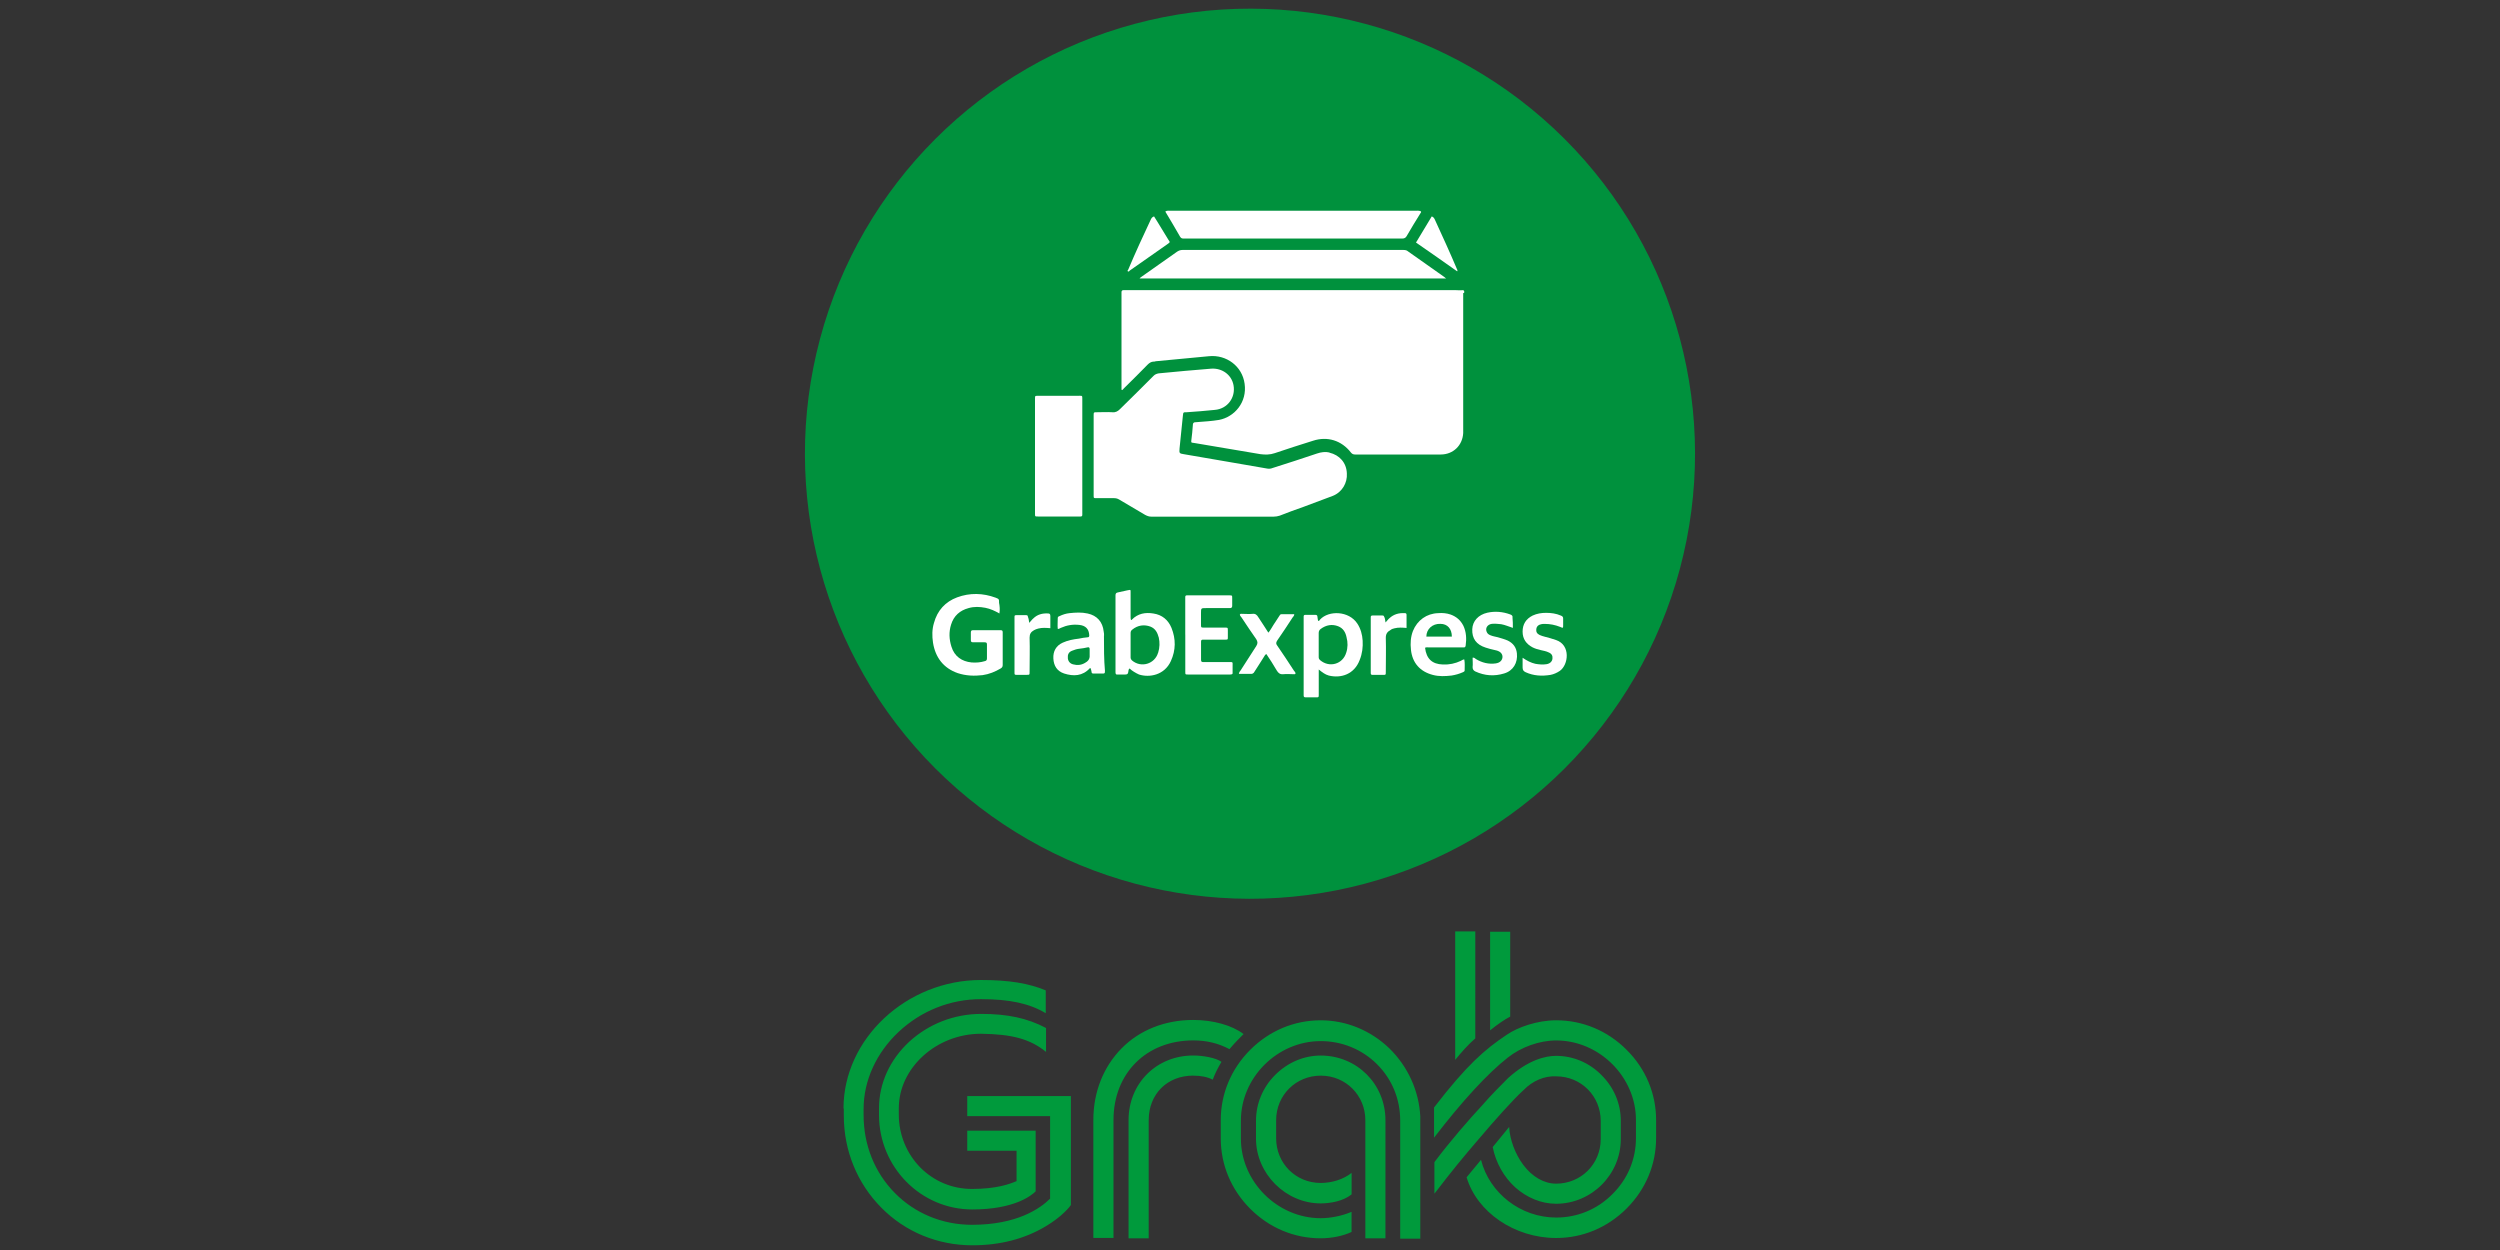 <?xml version="1.0" encoding="UTF-8" standalone="no"?>
<!-- Generator: Adobe Illustrator 24.2.3, SVG Export Plug-In . SVG Version: 6.00 Build 0)  -->

<svg
   xmlns:dc="http://purl.org/dc/elements/1.1/"
   xmlns:cc="http://creativecommons.org/ns#"
   xmlns:rdf="http://www.w3.org/1999/02/22-rdf-syntax-ns#"
   xmlns:svg="http://www.w3.org/2000/svg"
   xmlns="http://www.w3.org/2000/svg"
   xmlns:sodipodi="http://sodipodi.sourceforge.net/DTD/sodipodi-0.dtd"
   xmlns:inkscape="http://www.inkscape.org/namespaces/inkscape"
   version="1.1"
   id="GrabExpress"
   x="0px"
   y="0px"
   width="50"
   height="25"
   viewBox="0 0 50 25"
   xml:space="preserve"
   sodipodi:docname="GrabExpress-logo.svg"
   inkscape:version="0.92.5 (2060ec1f9f, 2020-04-08)"><rect x="0" y="0" width="50" height="25" fill="#333333" stroke="none"/><defs
   id="defs47" /><sodipodi:namedview
   pagecolor="#ffffff"
   bordercolor="#666666"
   borderopacity="1"
   objecttolerance="10"
   gridtolerance="10"
   guidetolerance="10"
   inkscape:pageopacity="0"
   inkscape:pageshadow="2"
   inkscape:window-width="1366"
   inkscape:window-height="703"
   id="namedview45"
   showgrid="false"
   inkscape:zoom="7.2456858"
   inkscape:cx="40.473019"
   inkscape:cy="19.677942"
   inkscape:window-x="0"
   inkscape:window-y="0"
   inkscape:window-maximized="1"
   inkscape:current-layer="GrabExpress" />
<style
   type="text/css"
   id="style2">
	.st0{fill:#00913D;}
	.st1{fill:#FFFFFF;}
	.st2{fill:#009A3C;}
</style>



















<g
   id="g3855"
   transform="translate(15.796,-0.586)"><circle
     style="fill:#00913d;stroke-width:0.067"
     r="8.901"
     id="ellipse4"
     cy="13.339"
     cx="-0.323"
     class="st0"
     transform="rotate(-45)" /><path
     style="fill:#ffffff;stroke-width:0.067"
     inkscape:connector-curvature="0"
     id="path6"
     d="M 4.193,12.856 C 4.099,12.802 4.011,12.762 3.911,12.742 3.797,12.721 3.689,12.715 3.575,12.748 c -0.174,0.047 -0.295,0.154 -0.349,0.329 -0.047,0.148 -0.04,0.295 0.007,0.443 0.06,0.195 0.208,0.295 0.402,0.315 0.094,0.007 0.181,0 0.268,-0.027 0.027,-0.007 0.04,-0.02 0.04,-0.054 0,-0.094 0,-0.181 0,-0.275 0,-0.034 -0.007,-0.047 -0.047,-0.047 -0.074,0 -0.154,0 -0.228,0 -0.04,0 -0.047,-0.013 -0.047,-0.047 0,-0.047 0,-0.101 0,-0.148 0,-0.027 0.007,-0.047 0.04,-0.047 0.188,0 0.376,0 0.557,0 0.034,0 0.04,0.013 0.04,0.047 0,0.08 0,0.168 0,0.248 0,0.134 0,0.262 0,0.396 0,0.034 -0.007,0.054 -0.04,0.074 -0.114,0.067 -0.228,0.114 -0.362,0.134 -0.168,0.02 -0.335,0.013 -0.496,-0.04 C 3.072,13.949 2.911,13.734 2.864,13.439 c -0.02,-0.134 -0.02,-0.268 0.02,-0.396 0.067,-0.248 0.228,-0.423 0.463,-0.51 0.255,-0.094 0.516,-0.087 0.771,0.007 0.067,0.027 0.067,0.027 0.067,0.101 0.013,0.067 0.02,0.134 0.007,0.215 z"
     class="st1" /><path
     style="fill:#ffffff;stroke-width:0.067"
     inkscape:connector-curvature="0"
     id="path8"
     d="m 4.789,13.043 c 0.034,-0.034 0.054,-0.067 0.08,-0.087 0.08,-0.08 0.181,-0.107 0.295,-0.101 0.034,0 0.047,0.013 0.047,0.054 0,0.08 0,0.154 0,0.241 -0.087,-0.007 -0.161,-0.013 -0.241,0.007 -0.034,0.007 -0.06,0.02 -0.087,0.034 -0.06,0.034 -0.087,0.074 -0.087,0.148 0.007,0.228 0,0.456 0,0.684 0,0.06 0,0.06 -0.06,0.06 -0.054,0 -0.107,0 -0.168,0 -0.08,0 -0.074,0.007 -0.074,-0.074 0,-0.255 0,-0.51 0,-0.758 0,-0.107 0,-0.208 0,-0.315 0,-0.047 0,-0.047 0.054,-0.047 0.06,0 0.114,0 0.174,0 0.027,0 0.04,0.007 0.04,0.034 0.013,0.027 0.02,0.067 0.027,0.121 z"
     class="st1" /><path
     style="fill:#ffffff;stroke-width:0.067"
     inkscape:connector-curvature="0"
     id="path10"
     d="m 6.285,13.298 c 0,-0.027 0,-0.054 -0.007,-0.08 C 6.258,13.023 6.144,12.896 5.957,12.856 5.836,12.829 5.715,12.836 5.594,12.849 c -0.067,0.007 -0.134,0.027 -0.201,0.06 -0.02,0.007 -0.034,0.013 -0.034,0.04 0,0.074 -0.007,0.141 0,0.215 0.007,0 0.013,0 0.02,0 0.013,-0.007 0.027,-0.013 0.04,-0.02 0.121,-0.054 0.241,-0.074 0.369,-0.06 0.127,0.013 0.195,0.08 0.201,0.208 0,0.027 -0.007,0.04 -0.034,0.04 -0.06,0.007 -0.121,0.013 -0.174,0.027 -0.114,0.013 -0.221,0.034 -0.322,0.08 -0.134,0.06 -0.195,0.174 -0.188,0.315 0.007,0.148 0.074,0.255 0.215,0.302 0.188,0.06 0.369,0.054 0.516,-0.107 0,0 0.007,0 0.013,0 0.013,0.027 0.013,0.047 0.02,0.074 0,0.027 0.013,0.034 0.04,0.034 0.06,0 0.114,0 0.174,0 0.047,0 0.054,0 0.054,-0.054 -0.02,-0.221 -0.02,-0.463 -0.02,-0.704 z m -0.389,0.55 v 0 c -0.067,0.04 -0.148,0.047 -0.221,0.027 -0.067,-0.013 -0.107,-0.06 -0.114,-0.121 -0.007,-0.074 0.013,-0.127 0.087,-0.154 0.047,-0.02 0.094,-0.034 0.148,-0.04 0.054,-0.007 0.107,-0.013 0.161,-0.027 0.027,-0.007 0.04,0.007 0.04,0.034 0,0.027 0,0.06 0,0.087 0,0.013 0,0.027 0,0.034 0.007,0.087 -0.04,0.127 -0.101,0.161 z"
     class="st1" /><path
     style="fill:#ffffff;stroke-width:0.067"
     inkscape:connector-curvature="0"
     id="path12"
     d="m 7.634,13.144 c -0.067,-0.161 -0.188,-0.262 -0.362,-0.288 -0.161,-0.027 -0.309,0 -0.429,0.121 -0.007,0.007 -0.007,0.013 -0.02,0.007 -0.007,-0.02 -0.007,-0.04 -0.007,-0.067 0,-0.154 0,-0.309 0,-0.47 0,-0.074 0.007,-0.067 -0.067,-0.054 -0.06,0.013 -0.121,0.027 -0.181,0.04 -0.04,0.007 -0.054,0.02 -0.054,0.06 0,0.51 0,1.026 0,1.536 0,0.034 0.007,0.054 0.047,0.047 0.047,0 0.101,0 0.148,0 0.034,0 0.054,-0.007 0.06,-0.047 0.007,-0.027 0,-0.054 0.027,-0.074 0.027,0.027 0.054,0.047 0.087,0.067 0.034,0.02 0.067,0.04 0.101,0.054 0.208,0.067 0.51,0.013 0.637,-0.268 0.101,-0.221 0.101,-0.443 0.013,-0.664 z m -0.268,0.496 v 0 c -0.067,0.228 -0.342,0.309 -0.523,0.154 -0.02,-0.02 -0.027,-0.04 -0.027,-0.06 0,-0.08 0,-0.161 0,-0.241 0,-0.08 0,-0.161 0,-0.241 0,-0.034 0.007,-0.054 0.034,-0.074 0.107,-0.087 0.235,-0.107 0.362,-0.06 0.101,0.04 0.141,0.121 0.168,0.221 0.02,0.094 0.02,0.195 -0.013,0.302 z"
     class="st1" /><path
     style="fill:#ffffff;stroke-width:0.067"
     inkscape:connector-curvature="0"
     id="path14"
     d="m 7.909,13.278 c 0,-0.235 0,-0.47 0,-0.704 0,-0.013 0,-0.034 0,-0.047 0,-0.027 0.013,-0.034 0.034,-0.034 0.007,0 0.013,0 0.02,0 0.275,0 0.55,0 0.825,0 0.06,0 0.06,0 0.06,0.06 0,0.047 0,0.101 0,0.148 0,0.034 -0.013,0.047 -0.047,0.047 -0.161,0 -0.315,0 -0.476,0 -0.101,0 -0.101,0 -0.101,0.101 0,0.08 0,0.161 0,0.235 0,0.047 0,0.054 0.054,0.054 0.141,0 0.282,0 0.423,0 0.06,0 0.06,0 0.06,0.06 0,0.047 0,0.094 0,0.134 0,0.047 0,0.047 -0.054,0.047 -0.134,0 -0.268,0 -0.402,0 -0.013,0 -0.027,0 -0.04,0 -0.027,0 -0.04,0.007 -0.04,0.04 0,0.121 0,0.241 0,0.369 0,0.04 0.027,0.04 0.054,0.04 0.161,0 0.322,0 0.49,0 0.101,0 0.087,-0.013 0.087,0.087 0,0.04 0,0.074 0,0.114 0.007,0.04 -0.013,0.047 -0.047,0.047 -0.282,0 -0.57,0 -0.852,0 -0.047,0 -0.047,0 -0.047,-0.054 0,-0.255 0,-0.496 0,-0.745 z"
     class="st1" /><path
     style="fill:#ffffff;stroke-width:0.067"
     inkscape:connector-curvature="0"
     id="path16"
     d="m 9.572,13.238 c 0.04,-0.047 0.067,-0.101 0.101,-0.154 0.04,-0.06 0.074,-0.114 0.114,-0.174 0.013,-0.02 0.02,-0.04 0.047,-0.04 0.087,0 0.168,0 0.255,0 0,0.034 -0.02,0.047 -0.034,0.067 -0.101,0.154 -0.201,0.309 -0.309,0.463 -0.02,0.034 -0.027,0.06 0,0.094 0.114,0.168 0.228,0.335 0.335,0.503 0.013,0.02 0.034,0.034 0.034,0.06 -0.013,0.02 -0.027,0.013 -0.047,0.013 -0.067,0 -0.127,-0.007 -0.195,0 -0.067,0.007 -0.101,-0.02 -0.134,-0.074 -0.067,-0.114 -0.134,-0.221 -0.208,-0.329 -0.027,0.013 -0.034,0.034 -0.047,0.054 -0.06,0.101 -0.127,0.195 -0.188,0.295 -0.02,0.04 -0.047,0.054 -0.094,0.047 -0.074,0 -0.148,0 -0.221,0 0.007,-0.034 0.02,-0.054 0.034,-0.067 0.107,-0.161 0.208,-0.329 0.315,-0.49 0.034,-0.054 0.027,-0.087 0,-0.134 -0.101,-0.141 -0.195,-0.288 -0.295,-0.436 -0.013,-0.02 -0.034,-0.034 -0.034,-0.06 0.013,-0.02 0.027,-0.013 0.047,-0.013 0.067,0 0.141,0.007 0.208,0 0.054,-0.007 0.087,0.02 0.114,0.067 0.074,0.107 0.134,0.208 0.201,0.309 z"
     class="st1" /><path
     style="fill:#ffffff;stroke-width:0.067"
     inkscape:connector-curvature="0"
     id="path18"
     d="m 11.457,13.399 c -0.007,-0.121 -0.04,-0.241 -0.107,-0.342 -0.168,-0.255 -0.57,-0.268 -0.745,-0.08 -0.007,0.013 -0.013,0.027 -0.04,0.027 -0.007,-0.027 -0.007,-0.06 -0.013,-0.087 0,-0.02 -0.013,-0.034 -0.04,-0.034 -0.067,0 -0.134,0 -0.201,0 -0.027,0 -0.034,0.013 -0.034,0.034 0,0.013 0,0.027 0,0.04 0,0.496 0,0.993 0,1.496 0,0.013 0,0.027 0,0.04 0,0.027 0.007,0.04 0.04,0.04 0.067,0 0.141,0 0.208,0 0.054,0 0.054,0 0.054,-0.054 0,-0.141 0,-0.282 0,-0.423 0,-0.02 0,-0.047 0,-0.08 0.067,0.054 0.127,0.101 0.201,0.121 0.248,0.06 0.51,-0.027 0.617,-0.309 0.054,-0.134 0.067,-0.262 0.06,-0.389 z m -0.329,0.241 v 0 c -0.067,0.228 -0.335,0.309 -0.523,0.148 -0.02,-0.02 -0.027,-0.034 -0.027,-0.06 0,-0.08 0,-0.168 0,-0.248 0,-0.08 0,-0.161 0,-0.235 0,-0.034 0.013,-0.06 0.04,-0.08 0.107,-0.08 0.228,-0.101 0.349,-0.054 0.101,0.04 0.148,0.121 0.168,0.221 0.027,0.101 0.027,0.208 -0.007,0.309 z"
     class="st1" /><path
     style="fill:#ffffff;stroke-width:0.067"
     inkscape:connector-curvature="0"
     id="path20"
     d="m 11.913,13.037 c 0.034,-0.034 0.054,-0.067 0.08,-0.087 0.087,-0.08 0.188,-0.107 0.302,-0.101 0.02,0 0.04,0 0.04,0.034 0,0.087 0,0.168 0,0.262 -0.087,-0.007 -0.161,-0.013 -0.241,0.007 -0.027,0.007 -0.054,0.013 -0.08,0.034 -0.06,0.034 -0.094,0.074 -0.094,0.154 0.007,0.228 0,0.456 0,0.684 0,0.06 0,0.06 -0.06,0.06 -0.067,0 -0.134,0 -0.201,0 -0.027,0 -0.04,-0.007 -0.04,-0.034 0,-0.013 0,-0.034 0,-0.047 0,-0.342 0,-0.684 0,-1.026 0,-0.013 0,-0.034 0,-0.047 0,-0.02 0.007,-0.034 0.034,-0.034 0.067,0 0.134,0 0.201,0 0.02,0 0.027,0.007 0.034,0.027 0.013,0.02 0.02,0.06 0.027,0.114 z"
     class="st1" /><path
     style="fill:#ffffff;stroke-width:0.067"
     inkscape:connector-curvature="0"
     id="path22"
     d="m 13.469,13.097 c -0.054,-0.107 -0.141,-0.181 -0.255,-0.221 -0.08,-0.027 -0.161,-0.034 -0.248,-0.027 -0.228,0.007 -0.416,0.141 -0.503,0.356 -0.047,0.121 -0.054,0.248 -0.04,0.376 0.027,0.262 0.181,0.436 0.436,0.503 0.127,0.034 0.248,0.027 0.376,0.013 0.08,-0.013 0.154,-0.034 0.228,-0.067 0.013,-0.007 0.034,-0.013 0.034,-0.034 0,-0.074 0.007,-0.148 -0.007,-0.221 -0.007,0 -0.013,0 -0.013,0 -0.02,0.007 -0.034,0.013 -0.054,0.027 -0.114,0.054 -0.235,0.08 -0.362,0.074 -0.215,-0.007 -0.329,-0.114 -0.356,-0.335 0.027,-0.013 0.054,-0.007 0.074,-0.007 0.221,0 0.443,0 0.657,0 0.013,0 0.034,0 0.047,0 0.02,0 0.027,-0.007 0.034,-0.034 0.02,-0.141 0.013,-0.275 -0.047,-0.402 z m -0.738,0.221 v 0 c 0,-0.148 0.121,-0.262 0.282,-0.255 0.141,0 0.228,0.101 0.228,0.255 -0.174,0 -0.342,0 -0.51,0 z"
     class="st1" /><path
     style="fill:#ffffff;stroke-width:0.067"
     inkscape:connector-curvature="0"
     id="path24"
     d="m 14.462,13.144 c -0.087,-0.027 -0.154,-0.06 -0.235,-0.074 -0.06,-0.007 -0.127,-0.013 -0.188,-0.007 -0.087,0.013 -0.134,0.087 -0.101,0.161 0.013,0.034 0.04,0.054 0.074,0.067 0.047,0.02 0.094,0.027 0.148,0.04 0.067,0.02 0.141,0.04 0.201,0.067 0.107,0.054 0.168,0.134 0.181,0.255 0.02,0.188 -0.074,0.349 -0.255,0.402 -0.195,0.06 -0.389,0.047 -0.577,-0.04 -0.04,-0.02 -0.054,-0.047 -0.054,-0.087 0.007,-0.06 0,-0.121 0,-0.188 0.034,-0.007 0.047,0.013 0.067,0.027 0.121,0.074 0.255,0.107 0.396,0.087 0.04,-0.007 0.08,-0.02 0.107,-0.054 0.047,-0.06 0.034,-0.141 -0.034,-0.181 -0.034,-0.02 -0.067,-0.027 -0.101,-0.034 -0.06,-0.013 -0.114,-0.027 -0.174,-0.047 -0.188,-0.06 -0.275,-0.181 -0.268,-0.369 0.007,-0.161 0.121,-0.288 0.302,-0.329 0.154,-0.034 0.309,-0.02 0.456,0.034 0.034,0.013 0.054,0.027 0.047,0.067 0.007,0.067 0.007,0.127 0.007,0.201 z"
     class="st1" /><path
     style="fill:#ffffff;stroke-width:0.067"
     inkscape:connector-curvature="0"
     id="path26"
     d="m 14.656,13.741 c 0.087,0.06 0.168,0.101 0.255,0.121 0.074,0.013 0.154,0.02 0.228,0.007 0.067,-0.013 0.107,-0.054 0.114,-0.107 0.007,-0.06 -0.013,-0.101 -0.074,-0.127 -0.054,-0.027 -0.107,-0.034 -0.161,-0.047 -0.054,-0.013 -0.107,-0.027 -0.161,-0.054 -0.127,-0.067 -0.201,-0.168 -0.201,-0.315 0,-0.148 0.067,-0.255 0.201,-0.322 0.087,-0.04 0.174,-0.054 0.268,-0.054 0.101,0 0.201,0.013 0.295,0.054 0.034,0.013 0.047,0.027 0.047,0.06 0,0.04 0,0.087 0,0.127 0,0.067 0,0.067 -0.06,0.04 -0.101,-0.04 -0.201,-0.06 -0.309,-0.06 -0.027,0 -0.047,0 -0.074,0.007 -0.06,0.013 -0.087,0.047 -0.094,0.094 -0.007,0.06 0.013,0.094 0.067,0.121 0.034,0.013 0.067,0.027 0.101,0.034 0.074,0.02 0.154,0.04 0.228,0.067 0.295,0.101 0.248,0.496 0.074,0.617 -0.06,0.04 -0.121,0.067 -0.188,0.08 -0.168,0.027 -0.335,0.02 -0.496,-0.054 -0.04,-0.02 -0.06,-0.04 -0.06,-0.094 0,-0.06 0,-0.121 0,-0.195 z"
     class="st1" /><path
     style="fill:#ffffff;stroke-width:0.067"
     inkscape:connector-curvature="0"
     id="path28"
     d="m 13.489,6.423 c 0,-0.02 -0.007,-0.034 -0.034,-0.034 -0.047,0.007 -0.094,0 -0.134,0 -2.193,0 -4.387,0 -6.58,0 -0.02,0 -0.04,0 -0.067,0 -0.027,0 -0.04,0.013 -0.04,0.04 0,0.013 0,0.027 0,0.04 0,0.617 0,1.227 0,1.845 0,0.02 0,0.047 0,0.067 0.007,0 0.013,0.007 0.013,0.007 0.013,-0.013 0.027,-0.02 0.034,-0.034 0.161,-0.161 0.322,-0.315 0.476,-0.476 0.034,-0.034 0.074,-0.06 0.121,-0.06 0.013,0 0.027,0 0.04,-0.007 0.356,-0.034 0.711,-0.067 1.067,-0.101 0.349,-0.034 0.664,0.201 0.711,0.55 0.054,0.369 -0.201,0.664 -0.51,0.724 -0.074,0.013 -0.148,0.02 -0.221,0.027 -0.087,0.007 -0.174,0.013 -0.255,0.02 -0.02,0 -0.04,0.007 -0.047,0.034 -0.007,0.114 -0.02,0.228 -0.034,0.342 0,0.02 0,0.034 0.027,0.034 0.013,0 0.034,0.007 0.047,0.007 0.436,0.074 0.872,0.148 1.308,0.221 0.094,0.013 0.195,0.013 0.288,-0.02 0.255,-0.087 0.51,-0.168 0.765,-0.248 0.288,-0.094 0.57,-0.007 0.758,0.235 0.027,0.034 0.054,0.04 0.087,0.04 0.268,0 0.53,0 0.798,0 0.302,0 0.61,0 0.912,0 0.248,0 0.436,-0.181 0.449,-0.429 0,-0.027 0,-0.047 0,-0.074 0,-0.912 0,-1.818 0,-2.73 0.02,0.013 0.02,0 0.02,-0.02 z"
     class="st1" /><path
     style="fill:#ffffff;stroke-width:0.067"
     inkscape:connector-curvature="0"
     id="path30"
     d="M 10.793,9.636 C 10.712,9.616 10.625,9.629 10.545,9.656 10.249,9.757 9.954,9.851 9.659,9.945 9.626,9.958 9.592,9.965 9.552,9.958 8.995,9.864 8.438,9.763 7.882,9.67 7.788,9.656 7.788,9.649 7.795,9.555 c 0.02,-0.221 0.047,-0.436 0.067,-0.657 0.007,-0.067 0.007,-0.067 0.074,-0.067 C 8.123,8.818 8.311,8.804 8.499,8.784 8.754,8.764 8.921,8.536 8.874,8.288 8.834,8.08 8.646,7.946 8.432,7.959 c -0.349,0.027 -0.698,0.06 -1.053,0.094 -0.04,0.007 -0.074,0.02 -0.101,0.047 -0.228,0.228 -0.449,0.449 -0.677,0.671 -0.04,0.04 -0.087,0.067 -0.148,0.06 -0.107,-0.007 -0.215,0 -0.322,0 -0.047,0 -0.054,0 -0.054,0.054 0,0.537 0,1.073 0,1.61 0,0.054 0,0.054 0.06,0.054 0.114,0 0.228,0 0.342,0 0.04,0 0.074,0.007 0.107,0.027 0.174,0.101 0.349,0.208 0.523,0.309 0.04,0.02 0.074,0.034 0.121,0.034 0.409,0 0.818,0 1.227,0 0.409,0 0.812,0 1.221,0 0.04,0 0.08,-0.007 0.121,-0.02 0.154,-0.06 0.315,-0.121 0.47,-0.174 0.195,-0.074 0.396,-0.148 0.59,-0.221 0.188,-0.074 0.295,-0.262 0.282,-0.449 -0.007,-0.215 -0.148,-0.369 -0.349,-0.416 z"
     class="st1" /><path
     style="fill:#ffffff;stroke-width:0.067"
     inkscape:connector-curvature="0"
     id="path32"
     d="m 12.268,5.585 c -1.469,0 -2.945,0 -4.414,0 -0.04,0 -0.074,0.013 -0.107,0.034 -0.235,0.168 -0.47,0.329 -0.704,0.496 -0.013,0.013 -0.034,0.02 -0.047,0.04 2.046,0 4.085,0 6.131,0 -0.02,-0.013 -0.027,-0.02 -0.034,-0.027 -0.241,-0.174 -0.49,-0.342 -0.731,-0.516 -0.02,-0.02 -0.054,-0.027 -0.094,-0.027 z"
     class="st1" /><path
     style="fill:#ffffff;stroke-width:0.067"
     inkscape:connector-curvature="0"
     id="path34"
     d="m 7.808,5.323 c 0.02,0.034 0.047,0.034 0.074,0.034 1.456,0 2.911,0 4.367,0 0.04,0 0.067,-0.013 0.087,-0.047 0.087,-0.154 0.181,-0.302 0.275,-0.456 0.007,-0.013 0.02,-0.02 0.013,-0.04 -0.04,-0.02 -0.08,-0.013 -0.121,-0.013 -1.073,0 -2.146,0 -3.226,0 -0.55,0 -1.107,0 -1.657,0 -0.04,0 -0.074,-0.007 -0.107,0.013 0,0.007 0,0.013 0.007,0.02 0.094,0.161 0.195,0.322 0.288,0.49 z"
     class="st1" /><path
     style="fill:#ffffff;stroke-width:0.067"
     inkscape:connector-curvature="0"
     id="path36"
     d="m 5.789,8.502 c -0.275,0 -0.55,0 -0.825,0 -0.06,0 -0.06,0 -0.06,0.06 0,0.765 0,1.529 0,2.294 0,0.06 0,0.06 0.06,0.06 0.275,0 0.55,0 0.825,0 0.007,0 0.02,0 0.027,0 0.027,0 0.034,-0.013 0.034,-0.034 0,-0.013 0,-0.034 0,-0.047 0,-0.376 0,-0.751 0,-1.127 0,-0.382 0,-0.765 0,-1.147 0,-0.06 0,-0.06 -0.06,-0.06 z"
     class="st1" /><path
     style="fill:#ffffff;stroke-width:0.067"
     inkscape:connector-curvature="0"
     id="path38"
     d="m 13.348,6.014 c 0.007,-0.02 0.007,-0.027 0,-0.034 -0.141,-0.335 -0.295,-0.671 -0.449,-1.006 -0.013,-0.027 -0.027,-0.047 -0.06,-0.06 -0.107,0.174 -0.208,0.349 -0.315,0.523 0.282,0.195 0.55,0.382 0.825,0.577 z"
     class="st1" /><path
     style="fill:#ffffff;stroke-width:0.067"
     inkscape:connector-curvature="0"
     id="path40"
     d="M 6.795,6 C 7.05,5.819 7.305,5.645 7.56,5.464 7.607,5.43 7.607,5.43 7.573,5.383 7.499,5.263 7.426,5.142 7.352,5.021 7.332,4.988 7.305,4.947 7.285,4.914 7.244,4.927 7.231,4.954 7.218,4.981 7.063,5.31 6.909,5.645 6.768,5.98 c -0.007,0.007 -0.02,0.02 -0.007,0.034 0.013,0.007 0.027,0 0.034,-0.013 z"
     class="st1" /><path
     style="fill:#009a3c;stroke-width:0.067"
     inkscape:connector-curvature="0"
     id="path42"
     d="m 14.006,21.193 v -1.972 h 0.402 v 1.697 c -0.107,0.054 -0.262,0.161 -0.402,0.275 z m -0.698,0.59 v 0 c 0.121,-0.148 0.255,-0.302 0.402,-0.429 V 19.214 h -0.402 z m -4.689,1.57 v 0 c 0,0.53 0.208,1.026 0.59,1.409 0.382,0.382 0.879,0.59 1.409,0.59 0.221,0 0.449,-0.047 0.617,-0.127 v -0.402 c -0.188,0.08 -0.416,0.127 -0.617,0.127 -0.865,0 -1.596,-0.731 -1.596,-1.59 V 22.998 c 0,-0.865 0.731,-1.59 1.596,-1.59 0.429,0 0.832,0.168 1.127,0.463 0.302,0.302 0.463,0.698 0.463,1.127 v 2.361 h 0.402 v -2.442 c -0.027,-0.516 -0.248,-0.999 -0.617,-1.362 -0.376,-0.362 -0.865,-0.563 -1.375,-0.563 -0.53,0 -1.026,0.208 -1.409,0.59 -0.382,0.382 -0.59,0.879 -0.59,1.409 z m 6.057,-0.966 c -0.208,0.188 -0.584,0.61 -0.885,0.966 -0.335,0.389 -0.543,0.644 -0.899,1.107 v -0.631 c 0.322,-0.429 0.698,-0.859 0.959,-1.14 0.154,-0.181 0.409,-0.436 0.516,-0.543 v 0 c 0.402,-0.362 0.745,-0.443 0.959,-0.443 0.335,0 0.664,0.134 0.912,0.389 0.248,0.248 0.382,0.57 0.382,0.912 v 0.362 c 0,0.711 -0.584,1.295 -1.295,1.295 -0.295,0 -0.584,-0.121 -0.818,-0.329 -0.228,-0.208 -0.389,-0.496 -0.449,-0.805 l 0.329,-0.402 c 0.013,0.255 0.121,0.543 0.282,0.758 0.181,0.241 0.416,0.376 0.657,0.376 0.496,0 0.892,-0.389 0.892,-0.892 v -0.362 c 0,-0.496 -0.389,-0.892 -0.892,-0.892 -0.228,-0.013 -0.47,0.087 -0.651,0.275 z M 5.125,21.622 v 0 -0.476 c -0.369,-0.195 -0.765,-0.282 -1.295,-0.282 -0.543,0 -1.053,0.201 -1.442,0.557 -0.389,0.362 -0.604,0.832 -0.604,1.335 v 0.127 c 0,1.046 0.838,1.892 1.865,1.892 0.838,0 1.181,-0.275 1.268,-0.362 V 23.199 H 3.549 v 0.402 h 0.986 v 0.61 h -0.007 c -0.127,0.054 -0.389,0.154 -0.885,0.154 -0.396,0 -0.758,-0.154 -1.033,-0.429 C 2.335,23.655 2.18,23.279 2.18,22.877 v -0.127 c 0,-0.805 0.751,-1.489 1.643,-1.489 0.624,0.007 0.986,0.107 1.301,0.362 z m 2.945,0.476 c -0.523,0 -0.892,0.369 -0.892,0.892 V 25.352 H 6.775 v -2.361 c 0,-0.738 0.557,-1.295 1.295,-1.295 0.195,0 0.456,0.047 0.563,0.127 -0.074,0.127 -0.127,0.228 -0.174,0.356 -0.107,-0.054 -0.235,-0.08 -0.389,-0.08 z m -6.996,0.657 c 0,-1.395 1.261,-2.569 2.75,-2.569 0.563,0 0.959,0.067 1.295,0.208 v 0.456 C 4.796,20.657 4.4,20.569 3.824,20.569 c -0.617,0 -1.201,0.235 -1.65,0.657 -0.443,0.416 -0.698,0.973 -0.698,1.536 v 0.127 c 0,0.597 0.221,1.147 0.624,1.556 0.402,0.409 0.952,0.637 1.543,0.637 0.906,0 1.368,-0.329 1.563,-0.523 v 0 -1.65 H 3.549 v -0.402 h 2.073 v 2.18 c -0.013,0.02 -0.168,0.228 -0.51,0.429 -0.416,0.248 -0.906,0.376 -1.462,0.376 -0.691,0 -1.342,-0.268 -1.818,-0.751 C 1.348,24.252 1.08,23.601 1.08,22.897 V 22.756 Z M 11.913,25.352 h -0.402 v -2.361 c 0,-0.496 -0.389,-0.892 -0.892,-0.892 -0.496,0 -0.892,0.389 -0.892,0.892 v 0.362 c 0,0.496 0.389,0.892 0.892,0.892 0.228,0 0.456,-0.074 0.617,-0.201 v 0.429 c -0.161,0.134 -0.423,0.181 -0.617,0.181 -0.704,0 -1.295,-0.597 -1.295,-1.295 V 22.998 c 0,-0.335 0.134,-0.664 0.382,-0.912 0.248,-0.248 0.57,-0.389 0.912,-0.389 0.724,0 1.295,0.57 1.295,1.295 z M 8.07,21.394 c -0.939,0 -1.596,0.657 -1.596,1.59 v 2.361 H 6.071 v -2.361 c 0,-0.557 0.201,-1.06 0.563,-1.429 0.362,-0.369 0.872,-0.57 1.435,-0.57 0.396,0 0.778,0.107 1.006,0.282 -0.074,0.074 -0.181,0.181 -0.282,0.302 C 8.579,21.455 8.345,21.394 8.07,21.394 Z m 8.666,0.188 v 0 c -0.382,-0.382 -0.879,-0.59 -1.409,-0.59 -0.382,0 -0.771,0.141 -0.986,0.288 -0.443,0.295 -0.805,0.61 -1.456,1.456 v 0.604 c 0.55,-0.718 1.073,-1.288 1.476,-1.603 0.262,-0.208 0.631,-0.342 0.966,-0.342 0.865,0 1.596,0.731 1.596,1.59 v 0.362 c 0,0.429 -0.168,0.825 -0.476,1.127 -0.302,0.302 -0.698,0.463 -1.12,0.463 -0.711,0 -1.335,-0.49 -1.503,-1.154 l -0.288,0.349 c 0.208,0.698 0.959,1.214 1.791,1.214 0.53,0 1.026,-0.208 1.409,-0.59 0.382,-0.382 0.59,-0.879 0.59,-1.409 v -0.362 c 0,-0.523 -0.208,-1.026 -0.59,-1.402 z"
     class="st2" /></g>
</svg>